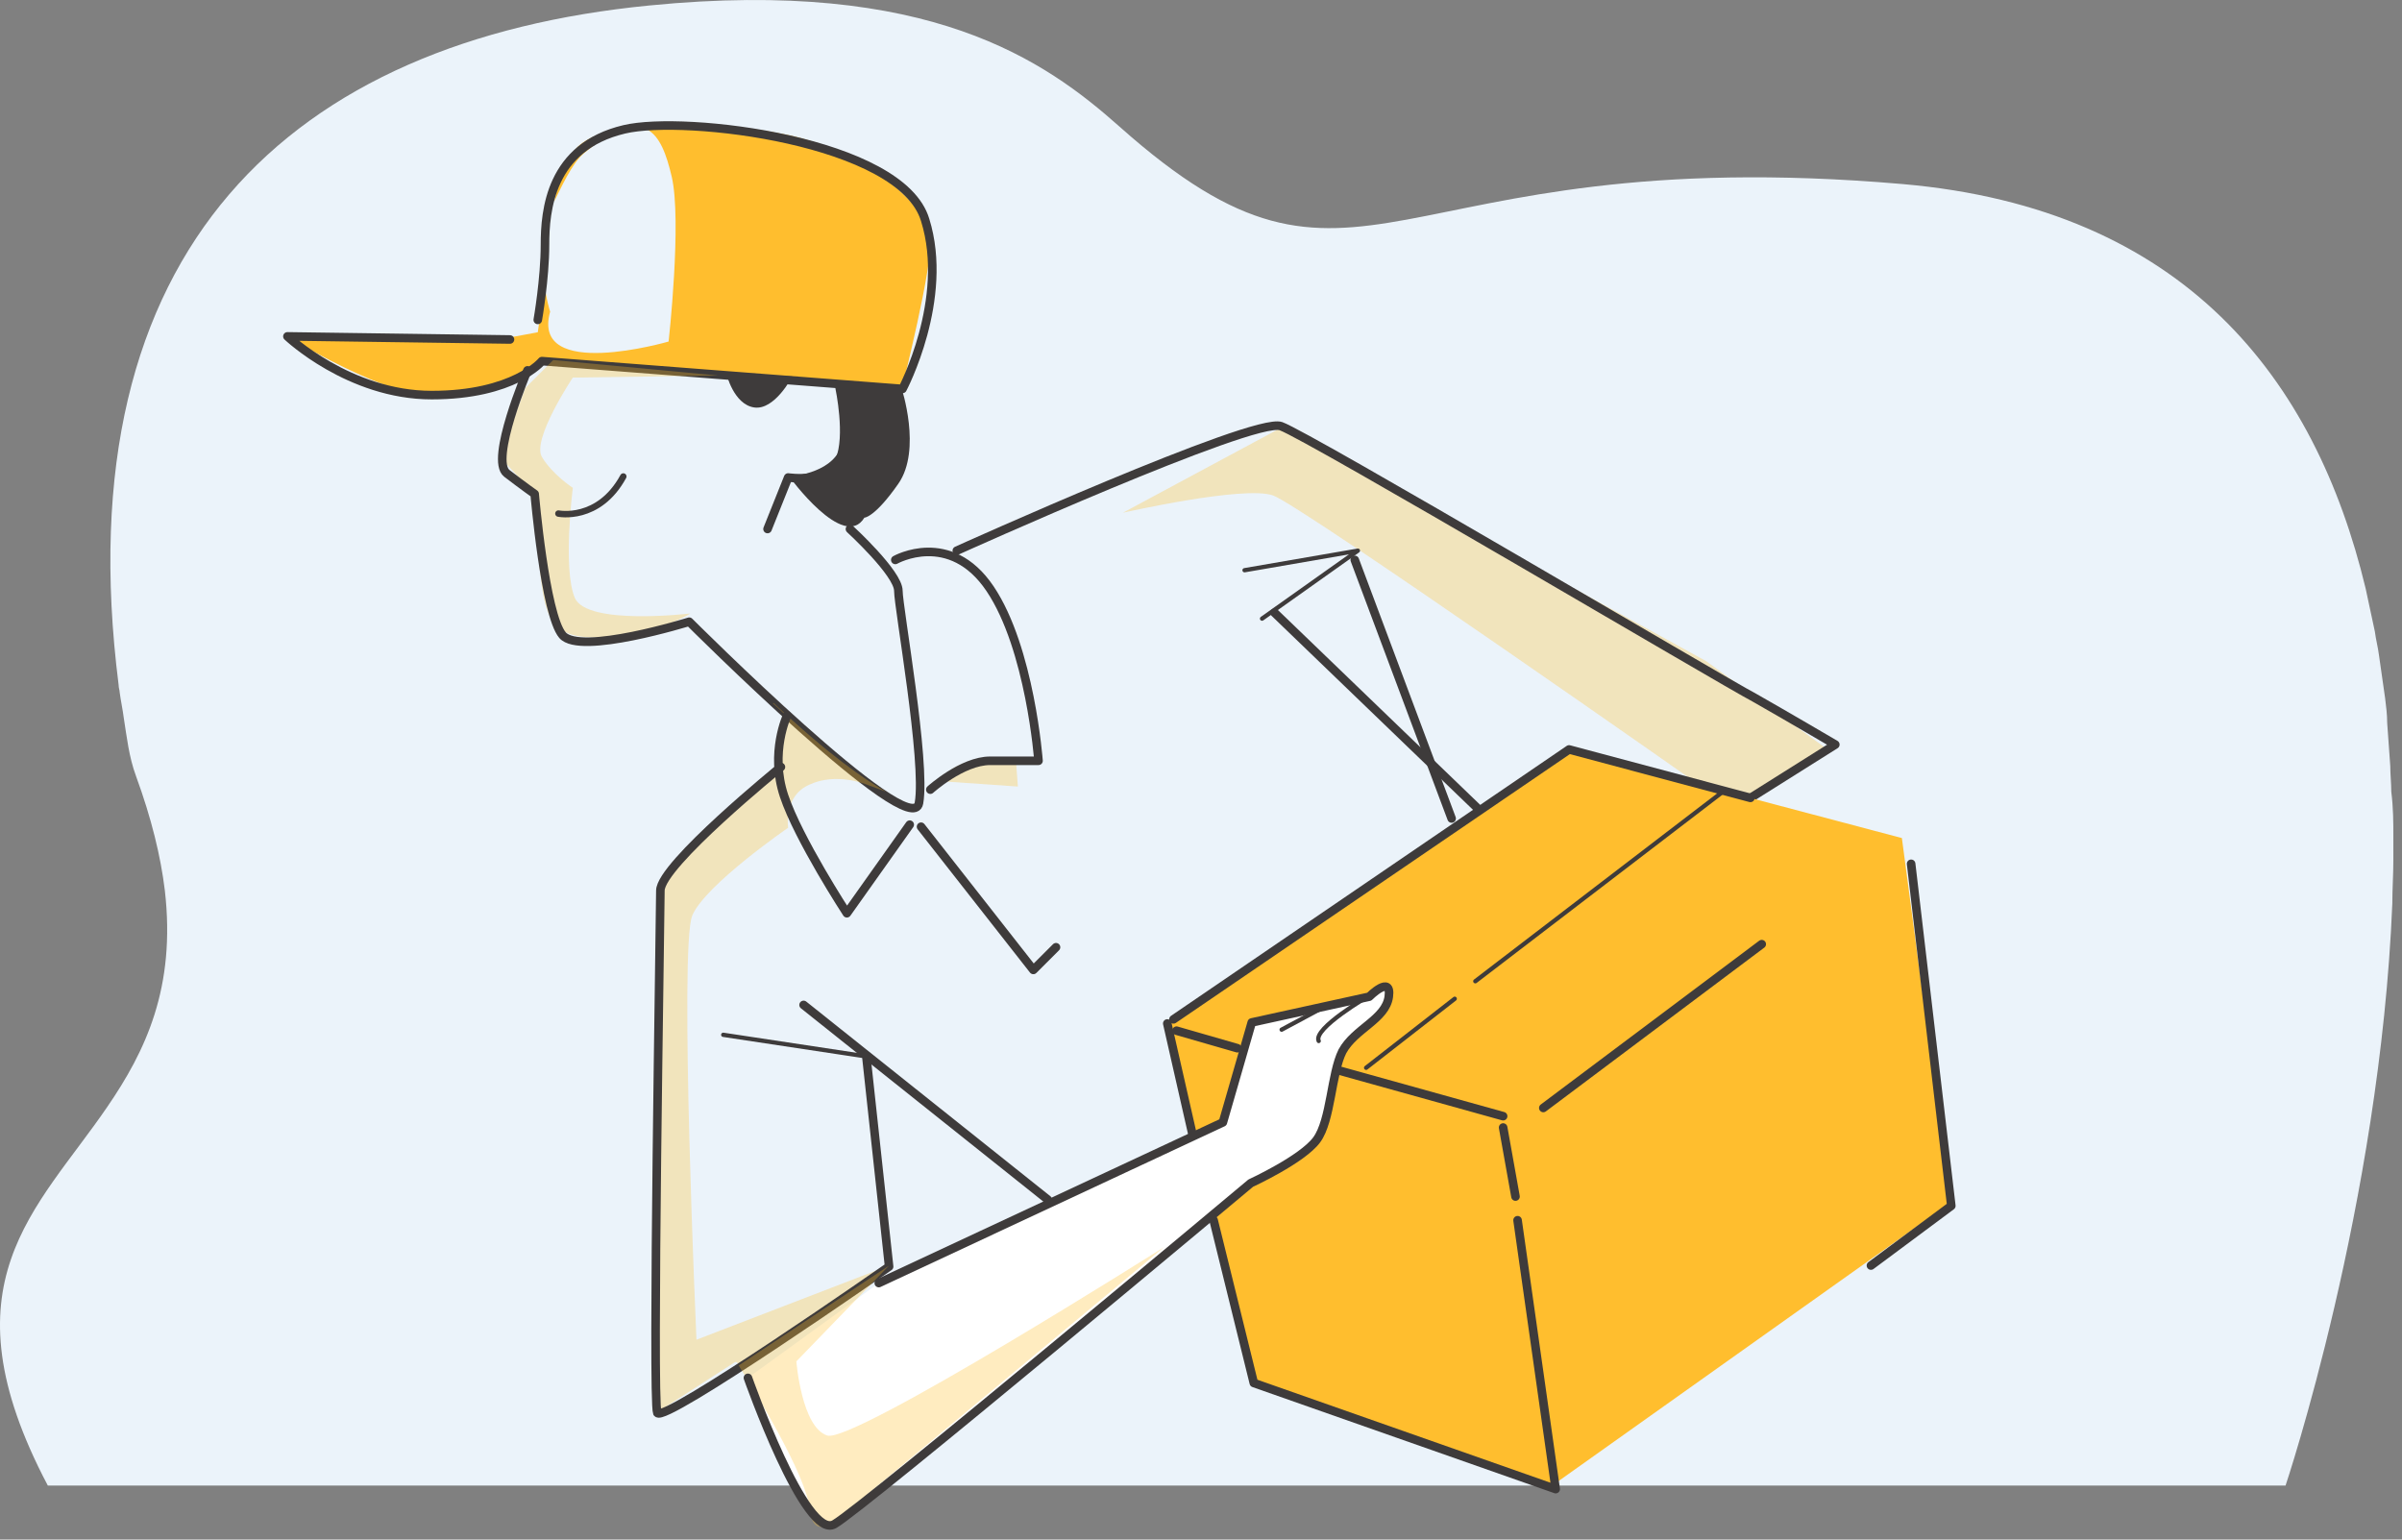 <svg width="234" height="150" viewBox="0 0 234 150" fill="none" xmlns="http://www.w3.org/2000/svg">
<rect x="0" y="0" width="234" height="150" fill="#808080" stroke="none"/>
<path d="M233.157 81.534C233.157 82.334 233.157 83.034 233.157 83.834C233.157 85.234 233.057 86.634 233.057 88.034C231.857 117.334 222.657 144.734 222.657 144.734H168.557H163.957H155.457H141.857H130.257H106.857H101.757H89.957H73.257H56.556H4.657C-5.743 125.034 3.557 117.934 10.457 107.834C14.156 102.434 17.157 96.234 16.056 86.734C15.656 83.434 14.757 79.734 13.257 75.634C12.556 73.734 12.357 71.834 12.056 69.934C11.957 69.134 11.757 68.234 11.656 67.434C11.656 67.234 11.556 67.034 11.556 66.734C6.157 24.134 28.456 3.934 63.257 0.534C90.556 -2.166 101.857 5.934 109.057 12.334C132.757 33.434 134.557 13.534 185.357 17.934C212.857 20.334 225.557 36.934 230.457 57.334C230.757 58.734 231.057 60.134 231.357 61.534C231.457 62.334 231.657 63.034 231.757 63.834C231.957 65.234 232.157 66.634 232.357 68.034C232.457 68.834 232.557 69.634 232.557 70.434C232.657 71.834 232.757 73.234 232.857 74.634C232.857 75.434 232.957 76.334 232.957 77.134C233.157 78.734 233.157 80.134 233.157 81.534Z" fill="#EBF3FA"/>
<path d="M90.63 23.038C90.329 20.127 84.508 14.707 76.478 13.101C68.449 11.496 59.817 11.496 56.505 14.105C55.3 15.109 54.497 17.317 53.995 19.625C54.598 18.421 55.702 15.912 56.906 14.908C62.828 9.99 64.434 12.901 65.438 17.216C66.441 21.532 65.136 33.275 65.136 33.275C65.136 33.275 51.687 37.189 53.594 30.364C53.594 30.364 53.193 29.16 52.992 27.353C52.992 27.855 52.992 28.156 52.992 28.156L52.39 32.372L46.97 33.375L28 32.773C28 32.773 37.635 38.795 43.156 38.795C48.576 38.795 52.791 35.081 52.791 35.081L87.92 37.791C87.82 37.791 90.931 25.948 90.63 23.038Z" fill="#FFBE2E"/>
<path d="M49.68 33.075L28 32.774C28 32.774 34.022 38.495 42.052 38.495C50.081 38.495 52.791 35.183 52.791 35.183L87.92 37.892C87.92 37.892 92.537 29.161 90.128 21.433C87.82 13.705 66.742 11.195 60.821 12.601C53.594 14.307 53.092 20.529 53.092 23.841C53.092 27.154 52.39 31.168 52.39 31.168" stroke="#3E3B3B" stroke-width="0.835" stroke-miterlimit="10" stroke-linecap="round" stroke-linejoin="round"/>
<path opacity="0.3" d="M69.954 36.587L55.802 36.788C55.802 36.788 51.787 42.81 52.791 44.516C53.795 46.222 55.802 47.527 55.802 47.527C55.802 47.527 54.798 55.456 56.003 58.266C57.207 60.976 67.244 59.771 67.244 59.771C67.244 59.771 64.735 61.477 60.017 61.979C55.3 62.481 53.795 61.477 53.092 58.768C52.389 56.058 52.088 48.129 52.088 48.129L48.676 44.516L51.185 37.791L53.895 35.081L69.954 36.587Z" fill="#FFBE2E"/>
<path d="M51.385 36.085C51.385 36.085 47.672 44.817 49.378 46.122C51.084 47.426 52.088 48.129 52.088 48.129C52.088 48.129 53.092 59.872 54.798 61.879C56.504 63.886 67.143 60.574 67.143 60.574C67.143 60.574 88.823 82.253 89.525 78.239C90.228 74.224 87.518 59.169 87.518 57.563C87.518 55.857 82.801 51.541 82.801 51.541" stroke="#3E3B3B" stroke-width="0.835" stroke-miterlimit="10" stroke-linecap="round" stroke-linejoin="round"/>
<path d="M70.758 36.386C70.758 36.386 71.46 39.397 73.468 39.698C75.475 39.999 77.181 36.687 77.181 36.687L70.758 36.386Z" fill="#3E3B3B"/>
<path d="M87.819 37.791C87.819 37.791 89.826 43.813 87.518 47.125C85.21 50.437 84.206 50.437 84.206 50.437C82.198 53.749 76.879 46.423 76.879 46.423C76.879 46.423 80.894 46.222 81.897 43.613C82.901 40.903 81.496 37.089 81.496 37.089L87.819 37.791Z" fill="#3E3B3B"/>
<path d="M81.799 37.791C81.799 37.791 82.803 42.509 81.799 44.817C80.796 47.125 76.781 46.523 76.781 46.523L74.773 51.541" stroke="#3E3B3B" stroke-width="0.835" stroke-miterlimit="10" stroke-linecap="round" stroke-linejoin="round"/>
<path d="M54.398 50.036C54.398 50.036 58.313 50.839 60.722 46.423" stroke="#3E3B3B" stroke-width="0.626" stroke-miterlimit="10" stroke-linecap="round" stroke-linejoin="round"/>
<path opacity="0.3" d="M91.934 76.131L99.16 76.633L98.959 73.923C98.859 73.923 92.435 73.421 91.934 76.131Z" fill="#FFBE2E"/>
<path opacity="0.3" d="M71.963 133.038L86.617 123.302L67.848 130.528C67.848 130.528 66.142 92.189 67.447 89.178C68.751 86.167 76.781 80.647 76.781 80.647C76.781 80.647 76.279 77.536 78.888 76.432C81.498 75.227 84.409 76.432 84.409 76.432L86.316 77.134C84.208 75.93 80.695 73.521 75.376 68.503H75.275L76.58 69.707L75.978 74.726L70.357 79.342C69.052 80.647 64.235 86.769 64.235 86.769L63.934 137.654L71.562 132.736C71.762 132.636 71.863 132.736 71.963 133.038Z" fill="#FFBE2E"/>
<path d="M76.076 74.726C76.076 74.726 64.333 84.26 64.333 86.769C64.333 89.278 63.53 136.45 64.032 137.654C64.634 138.758 86.615 123.403 86.615 123.403L84.407 103.028" stroke="#3E3B3B" stroke-width="0.835" stroke-miterlimit="10" stroke-linecap="round" stroke-linejoin="round"/>
<path d="M78.285 97.91L102.073 116.879" stroke="#3E3B3B" stroke-width="0.835" stroke-miterlimit="10" stroke-linecap="round" stroke-linejoin="round"/>
<path opacity="0.3" d="M178.34 73.234L166.218 64.42L124.847 41.648L109.391 49.956C109.391 49.956 121.176 47.275 124.018 48.27C126.671 49.198 165.092 76.148 168.673 78.677L178.34 73.234Z" fill="#FFBE2E"/>
<path d="M93.211 53.651C93.211 53.651 122.132 40.592 124.785 41.52C127.437 42.448 167.871 66.381 170.926 67.982C173.853 69.644 178.794 72.543 178.794 72.543C178.794 72.543 165.56 80.884 160.947 83.736C156.428 86.62 153.989 88.425 153.989 88.425L124.165 59.699" stroke="#3E3B3B" stroke-width="0.835" stroke-miterlimit="10" stroke-linecap="round" stroke-linejoin="round"/>
<path d="M131.98 54.552L141.415 79.744" stroke="#3E3B3B" stroke-width="0.835" stroke-miterlimit="10" stroke-linecap="round" stroke-linejoin="round"/>
<path d="M102.875 92.29L100.667 94.498L89.727 80.547" stroke="#3E3B3B" stroke-width="0.835" stroke-miterlimit="10" stroke-linecap="round" stroke-linejoin="round"/>
<path d="M121.242 55.556L132.283 53.649L122.948 60.273" stroke="#3E3B3B" stroke-width="0.417" stroke-miterlimit="10" stroke-linecap="round" stroke-linejoin="round"/>
<path d="M152.659 73.019L113.516 99.717L122.047 135.045L151.154 144.78L189.997 117.18L185.279 81.651L152.659 73.019Z" fill="#FFBE2E"/>
<path d="M113.715 99.717L116.224 110.757" stroke="#3E3B3B" stroke-width="0.835" stroke-miterlimit="10" stroke-linecap="round" stroke-linejoin="round"/>
<path d="M118.23 118.886L122.145 134.744L151.553 145.082L147.839 118.886" stroke="#3E3B3B" stroke-width="0.835" stroke-miterlimit="10" stroke-linecap="round" stroke-linejoin="round"/>
<path d="M147.638 116.578L146.434 109.854" stroke="#3E3B3B" stroke-width="0.835" stroke-miterlimit="10" stroke-linecap="round" stroke-linejoin="round"/>
<path d="M182.266 123.302L190.094 117.481L186.18 84.16" stroke="#3E3B3B" stroke-width="0.835" stroke-miterlimit="10" stroke-linecap="round" stroke-linejoin="round"/>
<path d="M150.348 107.947L171.626 91.989" stroke="#3E3B3B" stroke-width="0.835" stroke-miterlimit="10" stroke-linecap="round" stroke-linejoin="round"/>
<path d="M170.523 77.737L152.858 73.019L114.316 99.315" stroke="#3E3B3B" stroke-width="0.835" stroke-miterlimit="10" stroke-linecap="round" stroke-linejoin="round"/>
<path d="M114.617 100.419L120.539 102.125" stroke="#3E3B3B" stroke-width="0.835" stroke-miterlimit="10" stroke-linecap="round" stroke-linejoin="round"/>
<path d="M130.574 104.333L146.432 108.749" stroke="#3E3B3B" stroke-width="0.835" stroke-miterlimit="10" stroke-linecap="round" stroke-linejoin="round"/>
<path d="M167.711 77.235L143.723 95.602" stroke="#3E3B3B" stroke-width="0.417" stroke-miterlimit="10" stroke-linecap="round" stroke-linejoin="round"/>
<path d="M141.718 97.308L133.086 104.032" stroke="#3E3B3B" stroke-width="0.417" stroke-miterlimit="10" stroke-linecap="round" stroke-linejoin="round"/>
<path d="M84.408 102.928L70.457 100.82" stroke="#3E3B3B" stroke-width="0.417" stroke-miterlimit="10" stroke-linecap="round" stroke-linejoin="round"/>
<path d="M76.68 69.707C76.68 69.707 74.974 73.32 76.379 77.536C77.784 81.751 82.502 88.977 82.502 88.977L88.624 80.346" stroke="#3E3B3B" stroke-width="0.835" stroke-miterlimit="10" stroke-linecap="round" stroke-linejoin="round"/>
<path d="M90.631 76.934C90.631 76.934 93.743 74.123 96.453 74.123C99.163 74.123 101.17 74.123 101.17 74.123C101.17 74.123 100.367 63.184 96.453 57.362C92.538 51.541 87.219 54.552 87.219 54.552" stroke="#3E3B3B" stroke-width="0.835" stroke-miterlimit="10" stroke-linecap="round" stroke-linejoin="round"/>
<path d="M85.61 125.008L119.133 109.352L121.944 99.616L133.386 97.107C133.386 97.107 135.594 94.899 135.293 97.107C134.992 99.315 131.98 100.218 130.776 102.426C129.672 104.634 129.672 109.151 128.267 111.058C126.862 112.965 121.843 115.273 121.843 115.273C121.843 115.273 84.105 146.888 81.294 148.494C78.484 150.2 72.863 134.242 72.863 134.242" fill="white"/>
<path opacity="0.3" d="M71.961 133.038C73.266 135.145 78.585 143.676 78.886 147.089C79.288 150.903 82.7 147.089 82.7 147.089L113.413 121.496C113.413 121.496 83.102 140.665 80.593 139.863C78.083 139.06 77.582 132.636 77.582 132.636L86.615 123.302L71.961 133.038Z" fill="#FFBE2E"/>
<path d="M85.61 125.008L119.133 109.352L121.944 99.616L133.386 97.107C133.386 97.107 135.594 94.899 135.293 97.107C134.992 99.315 131.98 100.218 130.776 102.426C129.672 104.634 129.672 109.151 128.267 111.058C126.862 112.965 121.843 115.273 121.843 115.273C121.843 115.273 84.105 146.888 81.294 148.494C78.484 150.2 72.863 134.242 72.863 134.242" stroke="#3E3B3B" stroke-width="0.835" stroke-miterlimit="10" stroke-linecap="round" stroke-linejoin="round"/>
<path d="M133.386 97.007C133.386 97.007 127.866 100.218 128.468 101.423" stroke="#3E3B3B" stroke-width="0.417" stroke-miterlimit="10" stroke-linecap="round" stroke-linejoin="round"/>
<path d="M128.971 98.111L124.855 100.319" stroke="#3E3B3B" stroke-width="0.417" stroke-miterlimit="10" stroke-linecap="round" stroke-linejoin="round"/>
</svg>
